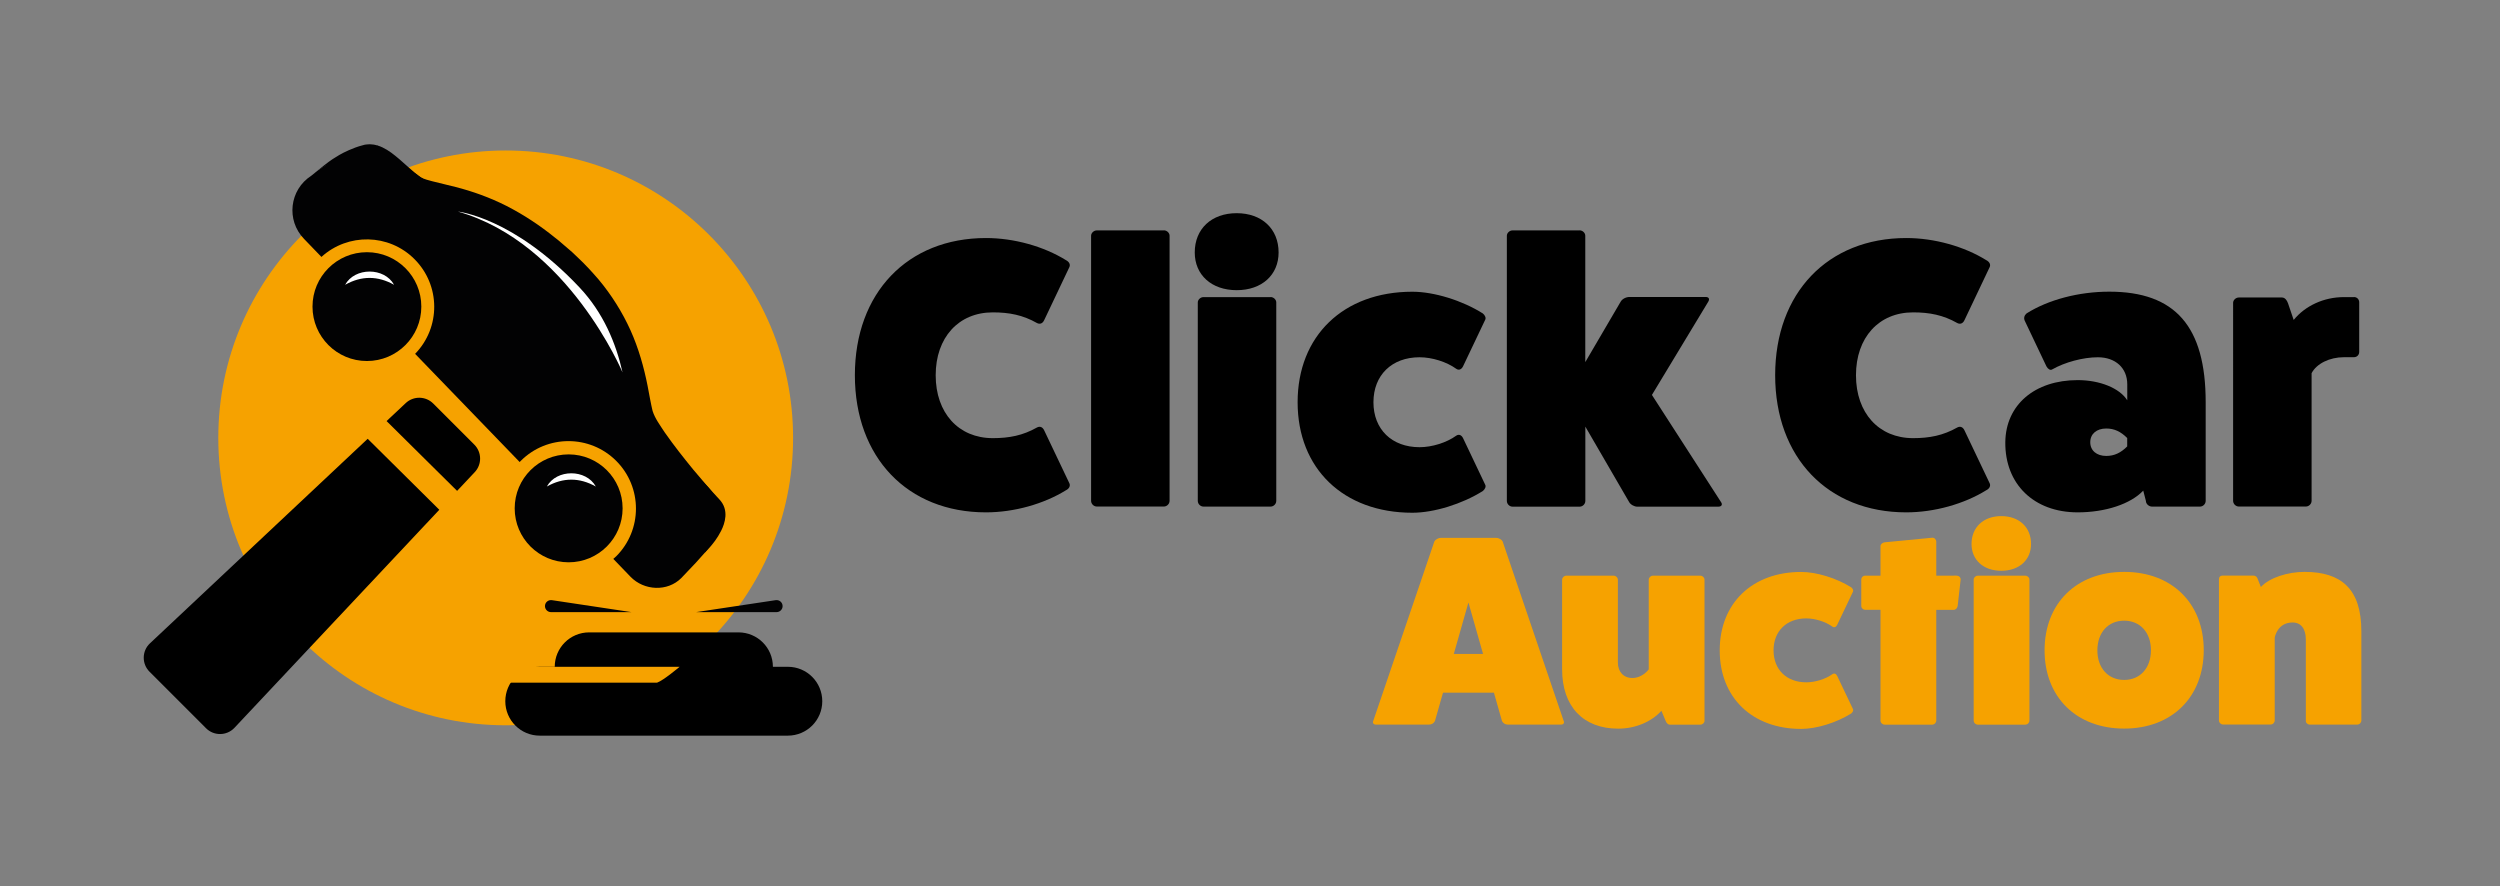 <?xml version="1.0" encoding="utf-8"?>
<!-- Generator: Adobe Illustrator 27.9.0, SVG Export Plug-In . SVG Version: 6.00 Build 0)  -->
<svg version="1.1" id="Layer_1" xmlns="http://www.w3.org/2000/svg" xmlns:xlink="http://www.w3.org/1999/xlink" x="0px" y="0px"
	 viewBox="0 0 386.4 136.99" style="enable-background:new 0 0 386.4 136.99;" xml:space="preserve">
<rect x="0" y="0" width="386.4" height="136.99" fill="#808080" stroke="none"/>
<style type="text/css">
	.st0{fill:#020203;}
	.st1{fill:#FFFFFF;}
	.st2{fill:#F6A200;}
</style>
<g>
	<path d="M307.53,74.71c0.18,0.41-0.06,0.83-0.53,1.06c-3.42,2.12-8.01,3.42-12.37,3.42c-12.13,0-20.26-8.48-20.26-21.2
		s8.13-21.2,20.26-21.2c4.36,0,8.95,1.3,12.37,3.42c0.47,0.24,0.71,0.65,0.53,1.06l-3.89,8.19c-0.24,0.53-0.65,0.71-1.12,0.47
		c-2.18-1.24-4.3-1.65-6.83-1.65c-5.3,0-8.83,3.89-8.83,9.72s3.53,9.72,8.83,9.72c2.53,0,4.65-0.41,6.83-1.65
		c0.47-0.24,0.88-0.06,1.12,0.47L307.53,74.71z"/>
	<path d="M312.94,49.56c-0.18-0.41-0.06-0.82,0.29-1.12c3.36-2.12,8.07-3.36,12.78-3.36c10.19,0,14.9,5.36,14.9,17.08v15.26
		c0,0.47-0.41,0.88-0.88,0.88h-7.42c-0.47,0-0.94-0.41-0.94-0.88l-0.41-1.59c-1.94,2.06-5.83,3.36-10.13,3.36
		c-6.77,0-11.25-4.36-11.19-10.84c0.06-5.77,4.54-9.6,11.19-9.6c3.42,0,6.48,1.24,7.66,3.12V59.4c0-2.53-1.83-4.18-4.54-4.18
		c-2.3,0-5.12,0.77-7.07,1.88c-0.29,0.18-0.65-0.06-0.88-0.47L312.94,49.56z M328.78,67.7c-1-1-2-1.47-3.24-1.47
		c-1.47,0-2.47,0.82-2.47,2.12c0,1.3,1,2.12,2.47,2.12c1.24,0,2.24-0.47,3.24-1.47V67.7z"/>
	<path d="M363.82,45.91c0.47,0,0.82,0.35,0.82,0.82v7.66c0,0.47-0.35,0.82-0.82,0.82h-1.53c-2.24,0-4.24,1-5.01,2.47v19.73
		c0,0.47-0.41,0.88-0.88,0.88h-10.37c-0.47,0-0.88-0.41-0.88-0.88V46.8c0-0.41,0.41-0.82,0.88-0.82h6.66c0.47,0,0.77,0.41,0.94,0.88
		l0.88,2.59c1.77-2.18,4.65-3.53,7.77-3.53H363.82z"/>
</g>
<g>
	<defs>
		<circle id="SVGID_1_" cx="78.16" cy="67.68" r="44.42"/>
	</defs>
	<use xlink:href="#SVGID_1_"  style="overflow:visible;fill:#F6A200;"/>
	<clipPath id="SVGID_00000139257682868131188040000010440377511531692435_">
		<use xlink:href="#SVGID_1_"  style="overflow:visible;"/>
	</clipPath>
</g>
<g>
	<g>
		<path class="st0" d="M108.96,85.39c0,0,0.28-0.26,0.75-0.8c0.46-0.54,1.15-1.35,1.76-2.57c0.3-0.61,0.58-1.33,0.65-2.2
			c0.03-0.43-0.01-0.9-0.16-1.36c-0.15-0.46-0.42-0.9-0.77-1.27c-1.27-1.35-2.61-2.88-4.05-4.62c-1.42-1.74-2.95-3.66-4.41-5.75
			c-0.69-1.07-1.49-2.12-1.86-3.29c-0.06-0.3-0.14-0.54-0.2-0.88c-0.07-0.33-0.13-0.66-0.2-1c-0.13-0.69-0.26-1.38-0.39-2.07
			c-0.56-2.81-1.37-5.73-2.63-8.53c-1.26-2.79-2.94-5.47-4.94-7.86c-0.46-0.54-0.94-1.06-1.41-1.58c-0.25-0.28-0.68-0.73-0.96-1
			l-0.84-0.81l-0.87-0.83l-0.85-0.73l-0.85-0.73l-0.42-0.36l-0.46-0.36c-2.41-1.96-4.91-3.6-7.54-4.95
			c-2.62-1.33-5.32-2.28-7.9-2.94c-1.26-0.31-2.48-0.61-3.66-0.9c-0.26-0.08-0.54-0.14-0.79-0.22l-0.35-0.12l-0.17-0.06l-0.12-0.07
			c-0.07-0.04-0.2-0.1-0.23-0.1l-0.36-0.25c-0.24-0.17-0.39-0.3-0.6-0.46c-0.81-0.68-1.6-1.42-2.41-2.12
			c-0.81-0.69-1.64-1.36-2.61-1.82c-0.24-0.12-0.5-0.21-0.75-0.29c-0.27-0.06-0.52-0.15-0.79-0.16c-0.27-0.03-0.53-0.05-0.8-0.01
			c-0.14,0.02-0.23,0.01-0.41,0.05c-0.1,0.03-0.2,0.05-0.29,0.08c-0.74,0.18-1.54,0.49-2.15,0.76c-1.25,0.55-1.9,1-2.51,1.38
			c-0.61,0.38-2.3,1.75-2.3,1.75l1.29-0.77c0,0,0.34-0.15,1.01-0.39c0.66-0.24,1.63-0.6,2.88-0.92c0.63-0.16,1.24-0.29,2.06-0.37
			l0.3-0.04l0.2,0.01c0.15-0.01,0.3,0.03,0.46,0.07c0.15,0.02,0.31,0.12,0.47,0.17c0.16,0.09,0.32,0.17,0.48,0.28
			c0.64,0.43,1.31,1.05,1.98,1.78c0.68,0.73,1.38,1.57,2.24,2.41c0.22,0.21,0.49,0.46,0.71,0.65l0.33,0.28l0.05,0.04l0.03,0.02
			l0.06,0.04l0.13,0.08l0.25,0.16L64.31,30l0.24,0.11l0.48,0.22c0.32,0.13,0.62,0.23,0.93,0.35c1.17,0.36,2.38,0.73,3.62,1.12
			c2.4,0.79,4.85,1.71,7.28,2.95c2.42,1.21,4.89,2.68,7.19,4.34l0.44,0.31l0.44,0.34l0.89,0.68l0.89,0.69l0.79,0.7l0.82,0.72
			c0.27,0.24,0.7,0.65,0.95,0.91c0.46,0.47,0.92,0.93,1.37,1.4c1.95,2.16,3.6,4.58,4.89,7.15c1.28,2.58,2.15,5.29,2.8,8
			c0.16,0.69,0.31,1.37,0.47,2.04c0.08,0.34,0.16,0.69,0.24,1.03c0.07,0.33,0.21,0.74,0.32,1.1c0.06,0.17,0.13,0.32,0.19,0.48
			l0.05,0.12l0.02,0.06l0.01,0.03c0,0,0.06,0.13,0.04,0.09l0.14,0.23c0.19,0.3,0.37,0.61,0.56,0.91c0.38,0.58,0.79,1.1,1.18,1.64
			c1.61,2.08,3.24,3.92,4.76,5.61c1.53,1.67,3,3.19,4.31,4.46c0.6,0.56,0.85,1.32,0.83,2.04c-0.01,0.73-0.23,1.41-0.47,2
			c-0.51,1.18-1.13,2.01-1.55,2.56c-0.43,0.55-0.69,0.82-0.69,0.82L108.96,85.39z"/>
	</g>
	<path class="st0" d="M53.89,21.67"/>
	<circle class="st0" cx="56.71" cy="47.39" r="8.41"/>
	<path class="st0" d="M110.59,76.71l-0.92-1.16c-0.12-0.15-0.24-0.29-0.37-0.42l-8.07-8.26l-2.96-8.1l-2.83-10.28l-5.49-5.49
		l-9.93-8.13l-10.8-4.37l-4.49-3.29l-6.37-4.69l-7.21,2.49l-2.06,1.36l-0.99,0.8c-3.36,2.17-3.9,6.86-1.12,9.74l2.7,2.8
		c4.09-3.72,10.43-3.62,14.38,0.34c4.04,4.04,4.07,10.56,0.1,14.64l16.16,16.72c0.06-0.06,0.11-0.12,0.17-0.18
		c4.07-4.07,10.68-4.07,14.75,0c4.07,4.07,4.07,10.68,0,14.75c-0.14,0.14-0.3,0.27-0.45,0.4l2.66,2.76c2.1,2.17,5.72,2.34,7.85,0.2
		l2.27-2.39l1.36-1.52l1.7-2.28c0.53-0.71,0.88-1.55,1-2.44C111.86,79.26,111.47,77.83,110.59,76.71z"/>
	<circle class="st0" cx="87.89" cy="78.57" r="8.34"/>
	<path class="st1" d="M70.77,32.7c0,0,8.6,0.88,18.82,11.75c3.67,3.9,5.63,8.64,6.63,13.11C96.22,57.56,87.8,37.52,70.77,32.7z"/>
	<path class="st1" d="M53.34,44.02c1.5-2.73,6.07-2.73,7.57,0C58.39,42.6,55.85,42.6,53.34,44.02L53.34,44.02z"/>
	<path class="st1" d="M84.52,75.2c1.5-2.73,6.07-2.73,7.57,0C89.57,73.78,87.03,73.78,84.52,75.2L84.52,75.2z"/>
</g>
<path d="M121.78,103.06H83.42c-2.94,0-5.32,2.38-5.32,5.32v0c0,2.94,2.38,5.32,5.32,5.32h38.35c2.94,0,5.32-2.38,5.32-5.32v0
	C127.09,105.44,124.71,103.06,121.78,103.06z"/>
<path d="M114.14,97.74H91.06c-2.94,0-5.32,2.38-5.32,5.32v0c0,2.94,2.38,5.32,5.32,5.32h23.08c2.94,0,5.32-2.38,5.32-5.32v0
	C119.46,100.12,117.08,97.74,114.14,97.74z"/>
<path class="st2" d="M101.56,105.51c-10.21,0-44.06,0-44.06,0v-2.45h47.54C105.04,103.06,102.53,105.18,101.56,105.51z"/>
<g>
	<path d="M70.65,75.87l2.71-2.88c1.15-1.2,1.12-3.1-0.05-4.27l-6.35-6.35c-1.17-1.17-3.07-1.2-4.27-0.05l-2.94,2.76L70.65,75.87z"/>
	<path d="M56.83,67.82L23.16,99.45c-1.24,1.18-1.26,3.16-0.05,4.37l8.74,8.74c1.21,1.21,3.18,1.19,4.37-0.05l31.68-33.72
		L56.83,67.82z"/>
</g>
<path class="st0" d="M107.6,94.61h12.43c0.51,0,0.93-0.42,0.93-0.93v0c0-0.57-0.5-1-1.07-0.92L107.6,94.61z"/>
<path class="st0" d="M97.6,94.61H85.16c-0.51,0-0.93-0.42-0.93-0.93v0c0-0.57,0.5-1,1.07-0.92L97.6,94.61z"/>
<g>
	<path d="M165.29,74.71c0.18,0.41-0.06,0.83-0.53,1.06c-3.42,2.12-8.01,3.42-12.37,3.42c-12.13,0-20.26-8.48-20.26-21.2
		s8.13-21.2,20.26-21.2c4.36,0,8.95,1.3,12.37,3.42c0.47,0.24,0.71,0.65,0.53,1.06l-3.89,8.19c-0.24,0.53-0.65,0.71-1.12,0.47
		c-2.18-1.24-4.3-1.65-6.83-1.65c-5.3,0-8.83,3.89-8.83,9.72s3.53,9.72,8.83,9.72c2.53,0,4.65-0.41,6.83-1.65
		c0.47-0.24,0.88-0.06,1.12,0.47L165.29,74.71z"/>
	<path d="M179.89,35.6c0.47,0,0.88,0.41,0.88,0.82v40.99c0,0.47-0.41,0.88-0.88,0.88h-10.37c-0.47,0-0.88-0.41-0.88-0.88V36.43
		c0-0.41,0.41-0.82,0.88-0.82H179.89z"/>
	<path d="M197.62,39.02c0,3.48-2.59,5.83-6.48,5.83c-3.89,0-6.48-2.36-6.48-5.83c0-3.65,2.59-6.07,6.48-6.07
		C195.03,32.95,197.62,35.37,197.62,39.02z M196.38,45.91c0.47,0,0.88,0.41,0.88,0.82v30.69c0,0.47-0.41,0.88-0.88,0.88h-10.37
		c-0.47,0-0.88-0.41-0.88-0.88V46.74c0-0.41,0.41-0.82,0.88-0.82H196.38z"/>
	<path d="M229.54,74.89c0.18,0.29,0,0.71-0.35,1c-3.18,2-7.54,3.36-10.9,3.36c-10.66,0-17.73-6.83-17.73-17.08
		s7.07-17.08,17.73-17.08c3.36,0,7.72,1.35,10.9,3.36c0.35,0.29,0.53,0.71,0.35,1l-3.42,7.19c-0.24,0.47-0.65,0.65-1.06,0.35
		c-1.47-1.06-3.71-1.77-5.65-1.77c-4.3,0-7.13,2.77-7.13,6.95c0,4.18,2.83,6.95,7.13,6.95c1.94,0,4.18-0.71,5.65-1.77
		c0.41-0.29,0.82-0.12,1.06,0.35L229.54,74.89z"/>
	<path d="M244.14,35.6c0.47,0,0.88,0.41,0.88,0.82v19.55l5.48-9.36c0.24-0.41,0.82-0.71,1.35-0.71h11.78c0.47,0,0.65,0.29,0.41,0.71
		l-8.72,14.43L266,77.6c0.29,0.41,0.06,0.71-0.41,0.71h-12.55c-0.41,0-1-0.29-1.24-0.71l-6.77-11.66v11.49
		c0,0.47-0.41,0.88-0.88,0.88h-10.37c-0.47,0-0.88-0.41-0.88-0.88V36.43c0-0.41,0.41-0.82,0.88-0.82H244.14z"/>
</g>
<g>
	<path class="st2" d="M241.69,111.45c0.13,0.25-0.04,0.54-0.38,0.54h-8.28c-0.38,0-0.71-0.21-0.88-0.54l-1.25-4.39h-7.87l-1.25,4.39
		c-0.17,0.33-0.5,0.54-0.88,0.54h-8.28c-0.33,0-0.5-0.29-0.38-0.54l9.46-27.78c0.13-0.25,0.59-0.54,1-0.54h8.54
		c0.42,0,0.88,0.29,1,0.54L241.69,111.45z M226.96,93.12l-2.26,7.95h4.52L226.96,93.12z"/>
	<path class="st2" d="M262.82,88.98c0.33,0,0.63,0.29,0.63,0.63v21.8c0,0.29-0.29,0.59-0.63,0.59h-4.73c-0.33,0-0.54-0.29-0.67-0.63
		l-0.63-1.51c-1.51,1.67-3.97,2.76-6.69,2.76c-5.44,0-8.66-3.47-8.66-9.16V89.61c0-0.33,0.29-0.63,0.63-0.63h7.36
		c0.33,0,0.63,0.29,0.63,0.63v12.8c0,1.42,0.88,2.38,2.22,2.38c1.63,0,2.55-1.34,2.55-1.34V89.61c0-0.33,0.29-0.63,0.63-0.63H262.82
		z"/>
	<path class="st2" d="M286.38,109.56c0.13,0.21,0,0.5-0.25,0.71c-2.26,1.42-5.36,2.39-7.74,2.39c-7.57,0-12.59-4.85-12.59-12.13
		s5.02-12.13,12.59-12.13c2.38,0,5.48,0.96,7.74,2.38c0.25,0.21,0.38,0.5,0.25,0.71l-2.43,5.1c-0.17,0.33-0.46,0.46-0.75,0.25
		c-1.05-0.75-2.64-1.26-4.02-1.26c-3.05,0-5.06,1.97-5.06,4.94s2.01,4.94,5.06,4.94c1.38,0,2.97-0.5,4.02-1.25
		c0.29-0.21,0.59-0.08,0.75,0.25L286.38,109.56z"/>
	<path class="st2" d="M302.41,88.98c0.38,0,0.63,0.25,0.63,0.59l-0.46,4.06c-0.04,0.33-0.29,0.63-0.63,0.63h-2.68v17.11
		c0,0.33-0.29,0.63-0.63,0.63h-7.36c-0.33,0-0.63-0.29-0.63-0.63V94.25h-2.38c-0.29,0-0.59-0.25-0.59-0.59v-4.06
		c0-0.38,0.29-0.63,0.59-0.63h2.38v-4.56c0-0.29,0.29-0.54,0.63-0.59l7.36-0.71c0.33-0.04,0.63,0.29,0.63,0.59v5.27H302.41z"/>
	<path class="st2" d="M313.92,84.08c0,2.47-1.84,4.14-4.6,4.14s-4.6-1.67-4.6-4.14c0-2.59,1.84-4.31,4.6-4.31
		S313.92,81.49,313.92,84.08z M313.04,88.98c0.33,0,0.63,0.29,0.63,0.59v21.8c0,0.33-0.29,0.63-0.63,0.63h-7.36
		c-0.33,0-0.63-0.29-0.63-0.63v-21.8c0-0.29,0.29-0.59,0.63-0.59H313.04z"/>
	<path class="st2" d="M340.61,100.48c0,7.28-4.94,12.13-12.3,12.13c-7.36,0-12.3-4.85-12.3-12.09c0-7.28,4.94-12.13,12.3-12.13
		C335.68,88.39,340.61,93.24,340.61,100.48z M324.17,100.53c0,2.72,1.67,4.56,4.14,4.56s4.14-1.84,4.14-4.6
		c0-2.72-1.67-4.56-4.14-4.56S324.17,97.76,324.17,100.53z"/>
	<path class="st2" d="M349.44,90.73c1.34-1.46,4.18-2.34,6.74-2.34c5.69,0,8.79,2.64,8.79,9.16v13.81c0,0.33-0.29,0.63-0.63,0.63
		h-7.36c-0.33,0-0.63-0.29-0.59-0.63V98.85c0-1.67-0.75-2.64-2.05-2.64c-2.38,0-2.76,2.34-2.76,2.34v12.8
		c0,0.33-0.29,0.63-0.63,0.63h-7.36c-0.33,0-0.63-0.29-0.63-0.63v-21.8c0-0.38,0.21-0.59,0.59-0.59h4.69c0.29,0,0.54,0.12,0.67,0.42
		L349.44,90.73z"/>
</g>
</svg>
